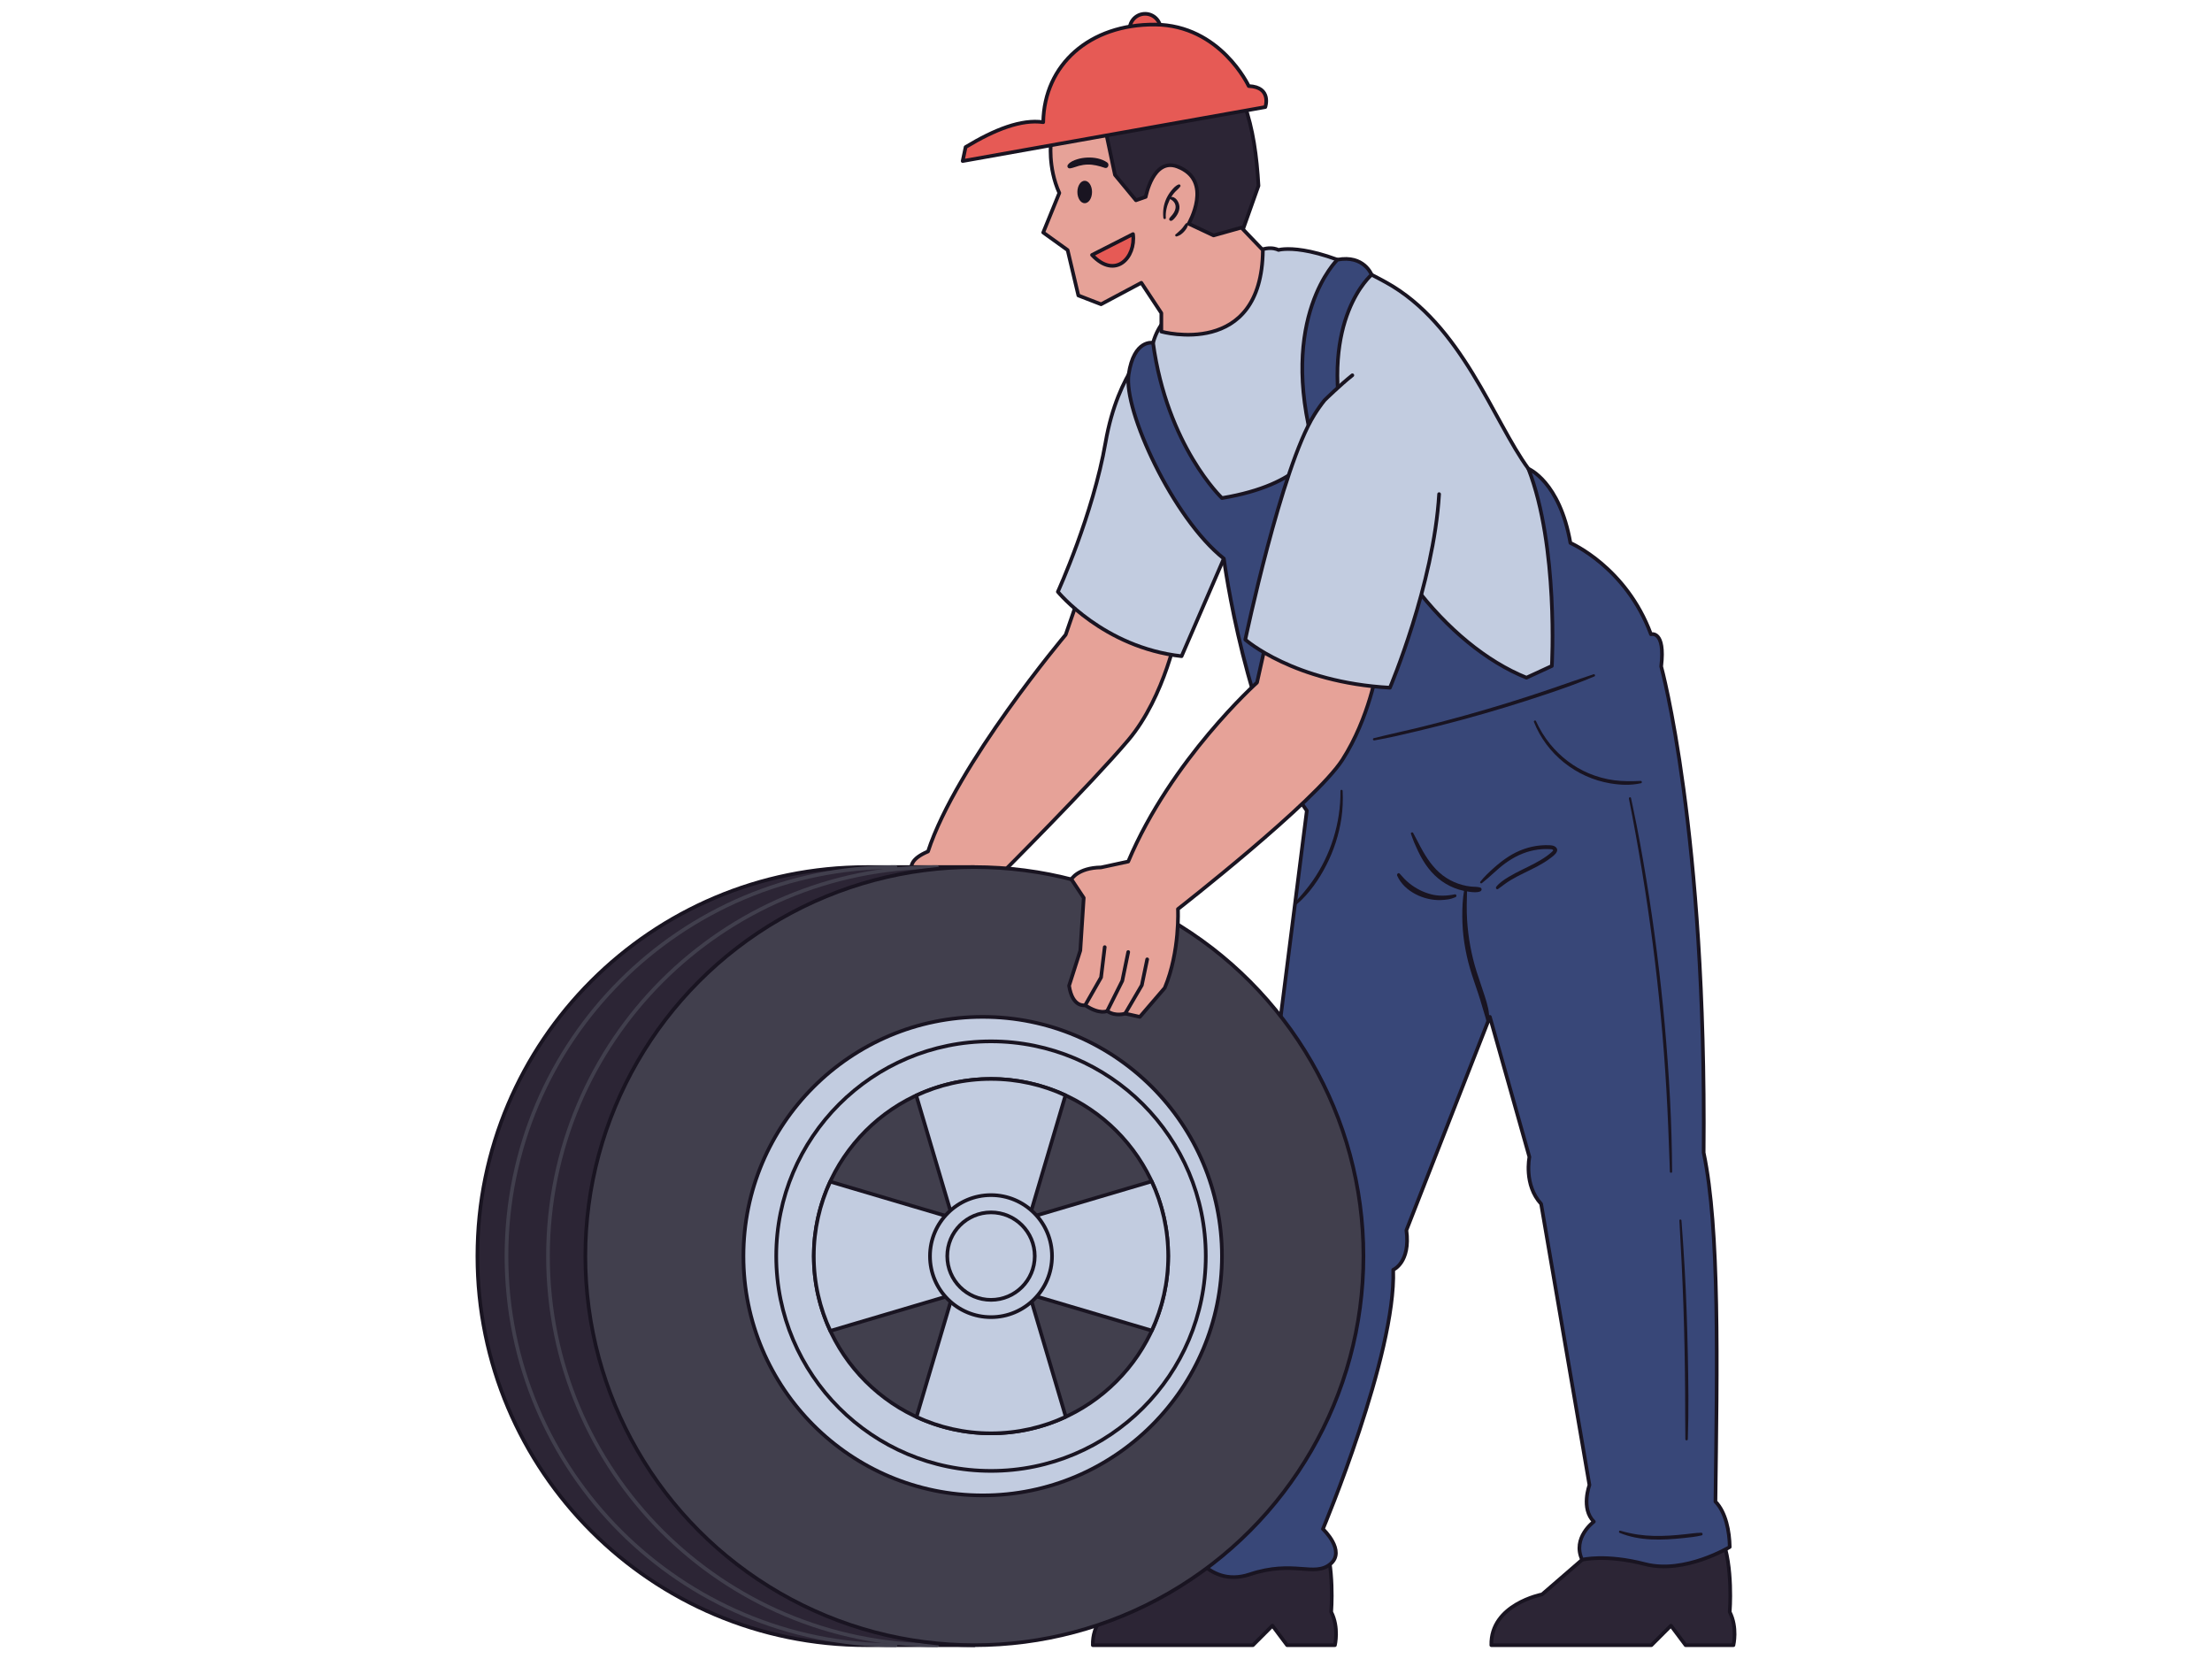 <?xml version="1.0" encoding="UTF-8"?>
<svg id="Mechanic_rolling_Car_Wheel" data-name="Mechanic rolling Car Wheel" xmlns="http://www.w3.org/2000/svg" viewBox="0 0 800 600">
  <path d="M448.792,85.084l6.355-17.897c-.606-10.7-1.989-20.753-5.12-29.351l-52.609,8.827,4.994,23.48,22.2,17.831,24.179-2.889Z" fill="#2c2535"/>
  <path d="M448.792,85.084l6.355-17.897c-.606-10.7-1.989-20.753-5.12-29.351l-52.609,8.827,4.994,23.48,22.2,17.831,24.179-2.889Z" fill="none" stroke="#191421" stroke-linecap="round" stroke-linejoin="round" stroke-width="1.324"/>
  <path d="M335.63,307.942c10.239-31.424,49.784-78.383,49.784-78.383l6.708-19.419,33.896,16.948s-4.535,24.715-17.98,40.604c-13.444,15.889-46.281,48.72-46.281,48.72h-31.424c-1.735-3.058-.687-5.93,5.296-8.469Z" fill="#e6a298"/>
  <path d="M335.63,307.942c10.239-31.424,49.784-78.383,49.784-78.383l6.708-19.419,33.896,16.948s-4.535,24.715-17.98,40.604c-13.444,15.889-46.281,48.72-46.281,48.72h-31.424c-1.735-3.058-.687-5.93,5.296-8.469Z" fill="none" stroke="#191421" stroke-linecap="round" stroke-linejoin="round" stroke-width="1.324"/>
  <path d="M423.354,113.748s-4.397,3.178-6.339,10.239c0,0-12.643,9.886-17.178,36.014-4.536,26.128-17.247,54.021-17.247,54.021,0,0,16.413,20.125,44.75,23.303l15.273-35.308,26.481,44.841,95.684,5.296,3.178-46.253s-2.472-19.066-15.182-36.367c-12.711-17.301-24.009-52.256-51.55-67.438-27.54-15.182-38.839-11.692-38.839-11.692,0,0-4.237-2.431-10.239,2.159s-28.792,21.185-28.792,21.185Z" fill="#c2cce0"/>
  <path d="M423.354,113.748s-4.397,3.178-6.339,10.239c0,0-12.643,9.886-17.178,36.014-4.536,26.128-17.247,54.021-17.247,54.021,0,0,16.413,20.125,44.75,23.303l15.273-35.308,26.481,44.841,95.684,5.296,3.178-46.253s-2.472-19.066-15.182-36.367c-12.711-17.301-24.009-52.256-51.55-67.438-27.54-15.182-38.839-11.692-38.839-11.692,0,0-4.237-2.431-10.239,2.159s-28.792,21.185-28.792,21.185Z" fill="none" stroke="#191421" stroke-linecap="round" stroke-linejoin="round" stroke-width="1.324"/>
  <path d="M380.118,51.077s-1.236,9.357,3.001,18.713l-5.826,14.3,8.827,6.355,3.884,16.418,8.209,3.178,14.565-7.768,7.238,10.945v6.708s36.367,10.063,36.72-29.482l-7.768-8.121-10.063,2.825-9.004-4.237s9.151-15.635-4.06-20.655c-8.827-3.354-11.475,10.945-11.475,10.945l-3.531,1.236-7.591-9.18-3.178-15.006-19.949,2.825Z" fill="#e6a298"/>
  <path d="M380.118,51.077s-1.236,9.357,3.001,18.713l-5.826,14.3,8.827,6.355,3.884,16.418,8.209,3.178,14.565-7.768,7.238,10.945v6.708s36.367,10.063,36.72-29.482l-7.768-8.121-10.063,2.825-9.004-4.237s9.151-15.635-4.06-20.655c-8.827-3.354-11.475,10.945-11.475,10.945l-3.531,1.236-7.591-9.18-3.178-15.006-19.949,2.825Z" fill="none" stroke="#191421" stroke-linecap="round" stroke-linejoin="round" stroke-width="1.324"/>
  <path d="M394.947,92.21c8.474,9.004,15.889,.883,14.829-7.548l-14.829,7.548Z" fill="#e65a55"/>
  <path d="M394.947,92.21c8.474,9.004,15.889,.883,14.829-7.548l-14.829,7.548Z" fill="none" stroke="#191421" stroke-linecap="round" stroke-linejoin="round" stroke-width="1.324"/>
  <ellipse cx="392.299" cy="69.437" rx="2.648" ry="4.06" fill="#191421"/>
  <path d="M387.057,60.89c1.093-.169,2.093-.645,3.162-.921,1.005-.26,2.025-.424,3.063-.455,2.162-.063,4.234,.5,6.265,1.191,1.219,.415,1.813-1.33,.837-1.985-2.09-1.402-4.718-1.847-7.207-1.731-1.218,.057-2.448,.242-3.611,.614-1.221,.391-2.491,.891-3.305,1.922-.52,.659-.038,1.494,.795,1.366h0Z" fill="#191421"/>
  <path d="M421.637,78.799c-.154-2.158,.369-4.381,1.304-6.325,.455-.946,1.018-1.857,1.689-2.664,.699-.841,1.633-1.481,2.255-2.371,.251-.359-.165-.857-.564-.733-1.082,.336-1.928,1.309-2.632,2.163-.764,.926-1.409,1.937-1.901,3.033-.984,2.189-1.296,4.518-1.045,6.898,.059,.562,.936,.581,.895,0h0Z" fill="#191421"/>
  <path d="M423.158,71.978c1.169,.571,2.046,1.556,2.021,2.925-.013,.732-.31,1.448-.686,2.066-.212,.348-.456,.669-.72,.979-.276,.324-.629,.648-.84,1.018-.323,.567,.306,1.103,.846,.846,.444-.212,.851-.666,1.167-1.037,.34-.4,.653-.831,.908-1.29,.471-.851,.783-1.854,.7-2.835-.139-1.627-1.391-3.768-3.302-3.381-.318,.064-.387,.565-.093,.709h0Z" fill="#191421"/>
  <path d="M428.923,80.799c-.037,.039-.093,.08-.125,.122-.047,.038-.055,.052-.025,.042,.058-.016,.025,.012-.099,.083-.084,.08-.179,.248-.219,.305-.04,.056-.163,.212-.233,.311-.066,.093-.134,.185-.201,.278-.067,.093-.132,.186-.2,.278-.121,.164,.079-.095-.049,.063-.039,.048-.078,.097-.117,.145-.144,.176-.294,.348-.451,.513-.313,.328-.645,.645-.996,.931-.176,.143-.323,.309-.5,.451-.084,.068-.159,.137-.228,.192-.111,.09-.24,.152-.338,.259-.12,.132-.165,.316-.091,.483,.063,.144,.231,.295,.404,.272,.289-.038,.565-.163,.814-.28,.261-.121,.41-.162,.664-.336,.438-.301,.85-.641,1.214-1.029,.362-.386,.701-.808,.98-1.258,.133-.215,.259-.495,.334-.685-.016,.032-.011,.017,.017-.044,.024-.055,.047-.111,.07-.167,.03-.073,.048-.138,.058-.218,.015-.081,.016-.097,.003-.05,.01-.041,.017-.083,.021-.126,.01-.078,.013-.156,.02-.235,.036-.373-.488-.557-.728-.302h0Z" fill="#191421"/>
  <circle cx="414.146" cy="10.605" r="5.605" fill="#e65a55"/>
  <circle cx="414.146" cy="10.605" r="5.605" fill="none" stroke="#191421" stroke-linecap="round" stroke-linejoin="round" stroke-width="1.324"/>
  <path d="M348.165,58.241l109.454-19.522s2.472-7.238-6.002-7.591c0,0-10.239-22.067-33.896-22.244-23.656-.176-40.074,14.476-40.428,35.308-7.897-1.132-17.516,2.612-28.07,9.004l-1.059,5.046Z" fill="#e65a55"/>
  <path d="M348.165,58.241l109.454-19.522s2.472-7.238-6.002-7.591c0,0-10.239-22.067-33.896-22.244-23.656-.176-40.074,14.476-40.428,35.308-7.897-1.132-17.516,2.612-28.07,9.004l-1.059,5.046Z" fill="none" stroke="#191421" stroke-linecap="round" stroke-linejoin="round" stroke-width="1.324"/>
  <path d="M481.449,582.99s1.343-16.623-2.894-26.848h-47.313l-3.178,7.959-14.476,12.534s-18.713,3.542-18.36,18.366h57.905l7.062-7.067,5.296,7.067h17.301s1.55-6.361-1.343-12.01Z" fill="#2c2535"/>
  <path d="M481.449,582.99s1.343-16.623-2.894-26.848h-47.313l-3.178,7.959-14.476,12.534s-18.713,3.542-18.36,18.366h57.905l7.062-7.067,5.296,7.067h17.301s1.55-6.361-1.343-12.01Z" fill="none" stroke="#191421" stroke-linecap="round" stroke-linejoin="round" stroke-width="1.324"/>
  <path d="M625.577,582.99s1.343-16.623-2.894-26.848h-47.313l-3.178,7.959-14.476,12.534s-18.713,3.542-18.36,18.366h57.905l7.062-7.067,5.296,7.067h17.301s1.55-6.361-1.343-12.01Z" fill="#2c2535"/>
  <path d="M625.577,582.99s1.343-16.623-2.894-26.848h-47.313l-3.178,7.959-14.476,12.534s-18.713,3.542-18.36,18.366h57.905l7.062-7.067,5.296,7.067h17.301s1.55-6.361-1.343-12.01Z" fill="none" stroke="#191421" stroke-linecap="round" stroke-linejoin="round" stroke-width="1.324"/>
  <path d="M616.151,416.866c1.059-116.516-15.359-175.833-15.359-175.833,1.589-13.241-3.707-11.652-3.707-11.652-9.004-24.362-29.129-33.013-29.129-33.013-3.884-22.244-15.182-26.834-15.182-26.834,10.945,28.246,8.474,71.322,8.474,71.322l-9.18,4.237c-28.953-11.652-57.199-47.313-66.026-88.623-8.827-41.31,10.017-57.103,10.017-57.103,0,0-2.719-7.265-12.37-5.446,0,0-21.656,20.886-8.415,68.198,0,0-3.641,13.064-33.333,18.007,0,0-19.805-18.713-24.925-56.139,0,0-6.897-1.478-8.833,11.442s16.071,52.112,34.431,66.588c0,0,8.121,61.259,30.012,91.183l-21.185,167.095-22.774,96.92s7.415,17.477,23.303,12.181c15.889-5.296,23.303,1.059,29.129-3.707s-2.648-12.711-2.648-12.711c0,0,26.481-63.025,25.422-93.742,0,0,6.355-2.648,4.767-14.3l30.188-77.174,14.3,50.693s-2.119,10.063,4.237,16.948l17.477,101.687s-3.178,8.474,1.589,13.241c0,0-7.944,5.826-4.237,13.77,0,0,8.474-2.119,22.774,1.589,14.3,3.707,30.61-6.192,30.61-6.192-.075-5.587-1.39-12.546-5.164-16.42,.619-49.623,1.568-98.496-4.262-126.21Z" fill="#384778"/>
  <g>
    <path d="M497.068,267.772c5.321-.897,10.606-2.176,15.853-3.425,5.257-1.252,10.498-2.575,15.714-3.988,10.432-2.826,20.776-5.972,31.018-9.424,5.732-1.932,11.439-3.944,17.007-6.311,.439-.186,.126-.917-.325-.77-5.133,1.672-10.216,3.494-15.324,5.242-5.113,1.75-10.252,3.424-15.415,5.022-10.248,3.171-20.584,6.062-30.995,8.651-5.902,1.468-11.862,2.709-17.756,4.201-.529,.134-.297,.89,.221,.803h0Z" fill="#191421"/>
    <path d="M554.76,261.085c4.587,11.668,15.283,20.156,27.622,22.231,3.685,.62,7.445,.767,11.107-.049,.467-.104,.368-.86-.113-.838-3.167,.141-6.38,.191-9.527-.228-3.167-.421-6.286-1.274-9.232-2.51-5.46-2.29-10.265-5.993-13.992-10.58-2.056-2.53-3.787-5.365-5.126-8.337-.186-.412-.905-.116-.737,.311h0Z" fill="#191421"/>
    <path d="M484.791,286.039c.134,11.565-3.516,23.207-10.152,32.666-1.889,2.692-4.04,5.163-6.245,7.598-.419,.463,.212,1.082,.68,.68,4.462-3.827,7.949-8.894,10.612-14.099,2.7-5.279,4.551-10.959,5.436-16.823,.502-3.325,.62-6.667,.466-10.022-.023-.509-.802-.516-.796,0h0Z" fill="#191421"/>
    <path d="M589.123,288.834c1.71,8.658,3.28,17.346,4.718,26.053,1.444,8.744,2.739,17.513,3.88,26.302s2.125,17.605,2.949,26.433c.82,8.784,1.487,17.583,1.999,26.39s.844,17.626,1.161,26.445c.04,1.103,.075,2.205,.105,3.308,.014,.524,.821,.528,.817,0-.069-8.868-.316-17.725-.784-26.581s-1.096-17.699-1.891-26.53c-.795-8.831-1.75-17.648-2.863-26.445-1.108-8.756-2.373-17.494-3.808-26.203-1.44-8.742-2.991-17.479-4.844-26.144-.23-1.078-.453-2.157-.681-3.236-.105-.496-.856-.285-.758,.209h0Z" fill="#191421"/>
    <path d="M607.378,441.412c.593,10.265,1.092,20.538,1.447,30.814,.356,10.28,.553,20.564,.619,30.849,.037,5.807,.017,11.613,.085,17.419,.007,.58,.88,.578,.9,0,.35-10.278,.205-20.576-.007-30.856-.213-10.283-.557-20.569-1.141-30.838-.33-5.801-.704-11.596-1.153-17.389-.037-.476-.778-.485-.75,0h0Z" fill="#191421"/>
  </g>
  <path d="M616.151,416.866c1.059-116.516-15.359-175.833-15.359-175.833,1.589-13.241-3.707-11.652-3.707-11.652-9.004-24.362-29.129-33.013-29.129-33.013-3.884-22.244-15.182-26.834-15.182-26.834,10.945,28.246,8.474,71.322,8.474,71.322l-9.18,4.237c-28.953-11.652-57.199-47.313-66.026-88.623-8.827-41.31,10.017-57.103,10.017-57.103,0,0-2.719-7.265-12.37-5.446,0,0-21.656,20.886-8.415,68.198,0,0-3.641,13.064-33.333,18.007,0,0-19.805-18.713-24.925-56.139,0,0-6.897-1.478-8.833,11.442s16.071,52.112,34.431,66.588c0,0,8.121,61.259,30.012,91.183l-21.185,167.095-22.774,96.92s7.415,17.477,23.303,12.181c15.889-5.296,23.303,1.059,29.129-3.707s-2.648-12.711-2.648-12.711c0,0,26.481-63.025,25.422-93.742,0,0,6.355-2.648,4.767-14.3l30.188-77.174,14.3,50.693s-2.119,10.063,4.237,16.948l17.477,101.687s-3.178,8.474,1.589,13.241c0,0-7.944,5.826-4.237,13.77,0,0,8.474-2.119,22.774,1.589,14.3,3.707,30.61-6.192,30.61-6.192-.075-5.587-1.39-12.546-5.164-16.42,.619-49.623,1.568-98.496-4.262-126.21Z" fill="none" stroke="#191421" stroke-linecap="round" stroke-linejoin="round" stroke-width="1.324"/>
  <path d="M585.811,554.396c7.222,2.982,15.351,2.661,22.974,1.873,2.221-.23,4.455-.452,6.629-.97,.538-.128,.424-.979-.131-.965-1.91,.046-3.799,.317-5.697,.527-1.907,.211-3.819,.389-5.735,.501-3.837,.225-7.717,.194-11.526-.37-2.127-.315-4.235-.781-6.297-1.39-.522-.154-.693,.597-.219,.793h0Z" fill="#191421"/>
  <path d="M529.531,321.948c-.556,3.146-.692,6.378-.672,9.569,.02,3.136,.252,6.319,.727,9.42,.488,3.188,1.186,6.343,2.09,9.438,.87,2.976,1.923,5.894,2.896,8.836,.558,1.687,1.093,3.385,1.567,5.098,.47,1.7,1.085,3.382,1.478,5.099,.137,.601,1.127,.481,1.087-.147-.099-1.541-.171-3.046-.488-4.565-.316-1.508-.781-2.995-1.246-4.461-.95-2.992-2.025-5.942-2.964-8.938-1.892-6.035-3.018-12.292-3.414-18.602-.222-3.542-.113-7.064-.024-10.608,.015-.581-.931-.736-1.036-.14h0Z" fill="#191421"/>
  <path d="M510.286,301.575c.415,1.089,.767,2.189,1.222,3.266,.45,1.066,.935,2.11,1.434,3.154,.999,2.09,2.179,4.096,3.591,5.934,2.839,3.698,6.626,6.435,11.101,7.802,1.252,.383,2.534,.639,3.833,.801,1.204,.15,2.693,.333,3.846-.134,.644-.261,.747-1.192,0-1.416-1.017-.306-2.186-.235-3.24-.338-1.059-.103-2.108-.305-3.136-.578-2.051-.544-4.005-1.4-5.796-2.537-3.727-2.365-6.356-5.889-8.524-9.667-.624-1.088-1.204-2.2-1.775-3.317-.569-1.111-1.192-2.196-1.757-3.307-.221-.434-.977-.13-.799,.337h0Z" fill="#191421"/>
  <path d="M535.968,319.385c2.926-2.263,5.452-4.992,8.455-7.172,3.103-2.252,6.526-3.944,10.302-4.7,1.913-.383,3.878-.523,5.827-.414,.312,.017,.768,.018,1.031,.218,.33,.252-.026,.506-.267,.731-.616,.576-1.285,1.098-1.969,1.59-2.725,1.959-5.781,3.383-8.78,4.863-1.691,.834-3.376,1.688-4.988,2.67-1.578,.961-3.267,2.061-4.427,3.52-.338,.425,.105,1.206,.639,.829,1.498-1.06,2.905-2.209,4.481-3.163,1.558-.943,3.185-1.768,4.819-2.571,3.289-1.616,6.661-3.155,9.59-5.388,1.07-.815,3.561-2.513,1.994-4.013-.591-.566-1.461-.659-2.238-.697-1.063-.051-2.13-.03-3.191,.062-4.177,.359-8.138,1.79-11.662,4.044-1.904,1.218-3.681,2.632-5.366,4.136-1.7,1.518-3.38,3.12-4.807,4.901-.321,.4,.156,.865,.556,.556h0Z" fill="#191421"/>
  <path d="M526.086,323.461c-2.83,.566-5.813,.702-8.625-.057-2.894-.781-5.397-2.066-7.74-3.927-1.29-1.025-2.411-2.239-3.479-3.486-.473-.553-1.188,.152-.934,.721,2.575,5.765,9.745,9.045,15.826,8.807,.885-.035,1.762-.111,2.636-.253,.929-.15,1.741-.419,2.599-.778,.621-.26,.406-1.165-.283-1.027h0Z" fill="#191421"/>
  <g>
    <path d="M313.37,595c-77.709,0-140.705-62.996-140.705-140.705s62.996-140.705,140.705-140.705h39.035v281.409h-39.035Z" fill="#2c2535"/>
    <path d="M313.37,595c-77.709,0-140.705-62.996-140.705-140.705s62.996-140.705,140.705-140.705h39.035v281.409h-39.035Z" fill="none" stroke="#191421" stroke-linecap="round" stroke-linejoin="round" stroke-width="1.324"/>
    <g>
      <path d="M323.879,595c-77.709,0-140.705-62.996-140.705-140.705s62.996-140.705,140.705-140.705" fill="none" stroke="#413f4d" stroke-linecap="round" stroke-linejoin="round" stroke-width="1.324"/>
      <path d="M338.892,595c-77.709,0-140.705-62.996-140.705-140.705s62.996-140.705,140.705-140.705" fill="none" stroke="#413f4d" stroke-linecap="round" stroke-linejoin="round" stroke-width="1.324"/>
    </g>
    <circle cx="352.404" cy="454.295" r="140.705" fill="#413f4d"/>
    <circle cx="352.404" cy="454.295" r="140.705" fill="none" stroke="#191421" stroke-linecap="round" stroke-linejoin="round" stroke-width="1.324"/>
    <circle cx="355.407" cy="454.295" r="86.533" fill="#c2cce0"/>
    <circle cx="355.407" cy="454.295" r="86.533" fill="none" stroke="#191421" stroke-linecap="round" stroke-linejoin="round" stroke-width="1.324"/>
    <circle cx="358.409" cy="454.295" r="77.677" fill="#c2cce0"/>
    <circle cx="358.409" cy="454.295" r="77.677" fill="none" stroke="#191421" stroke-linecap="round" stroke-linejoin="round" stroke-width="1.324"/>
    <circle cx="358.409" cy="454.295" r="64.087" fill="#413f4d"/>
    <circle cx="358.409" cy="454.295" r="64.087" fill="none" stroke="#191421" stroke-linecap="round" stroke-linejoin="round" stroke-width="1.324"/>
    <path d="M422.496,454.295c0-9.664-2.152-18.82-5.982-27.037l-44.269,13.11,13.097-44.224c-8.19-3.8-17.31-5.935-26.933-5.935-9.664,0-18.82,2.152-27.037,5.982l13.11,44.269-44.224-13.097c-3.8,8.19-5.935,17.31-5.935,26.933,0,9.664,2.152,18.82,5.982,27.037l44.269-13.11-13.097,44.224c8.19,3.8,17.31,5.935,26.933,5.935,9.664,0,18.82-2.152,27.037-5.982l-13.11-44.269,44.224,13.097c3.8-8.19,5.935-17.31,5.935-26.933Z" fill="#c2cce0"/>
    <path d="M422.496,454.295c0-9.664-2.152-18.82-5.982-27.037l-44.269,13.11,13.097-44.224c-8.19-3.8-17.31-5.935-26.933-5.935-9.664,0-18.82,2.152-27.037,5.982l13.11,44.269-44.224-13.097c-3.8,8.19-5.935,17.31-5.935,26.933,0,9.664,2.152,18.82,5.982,27.037l44.269-13.11-13.097,44.224c8.19,3.8,17.31,5.935,26.933,5.935,9.664,0,18.82-2.152,27.037-5.982l-13.11-44.269,44.224,13.097c3.8-8.19,5.935-17.31,5.935-26.933Z" fill="none" stroke="#191421" stroke-linecap="round" stroke-linejoin="round" stroke-width="1.324"/>
    <circle cx="358.409" cy="454.295" r="22.066" fill="#c2cce0"/>
    <circle cx="358.409" cy="454.295" r="22.066" fill="none" stroke="#191421" stroke-linecap="round" stroke-linejoin="round" stroke-width="1.324"/>
    <circle cx="358.409" cy="454.295" r="15.82" fill="none" stroke="#191421" stroke-linecap="round" stroke-linejoin="round" stroke-width="1.324"/>
  </g>
  <path d="M408.039,311.588c15.563-36.958,46.579-64.729,46.579-64.729l3.972-17.787,39.456,12.844s-2.8,17.654-12.522,32.836c-9.722,15.182-59.506,54.021-59.506,54.021,0,0,.794,15.271-4.767,28.511l-9.004,10.478-5.301-1.19s-3.526,1.19-6.518-.917c0,0-2.657,1.426-7.954-2.104,0,0-4.59,1.059-5.826-7.062l4.06-12.711,1.236-19.059-4.458-6.719s2.34-4.168,10.725-4.289l9.825-2.124Z" fill="#e6a298"/>
  <path d="M408.039,311.588c15.563-36.958,46.579-64.729,46.579-64.729l3.972-17.787,39.456,12.844s-2.8,17.654-12.522,32.836c-9.722,15.182-59.506,54.021-59.506,54.021,0,0,.794,15.271-4.767,28.511l-9.004,10.478-5.301-1.19s-3.526,1.19-6.518-.917c0,0-2.657,1.426-7.954-2.104,0,0-4.59,1.059-5.826-7.062l4.06-12.711,1.236-19.059-4.458-6.719s2.34-4.168,10.725-4.289l9.825-2.124Z" fill="none" stroke="#191421" stroke-linecap="round" stroke-linejoin="round" stroke-width="1.324"/>
  <path d="M507.958,137.977c-5.048-4.956-12.798-5.9-18.863-2.26-3.209,1.926-6.779,4.87-10.313,9.366-1.178,1.499-2.353,3.17-3.509,5.033-11.828,19.066-24.892,81.208-24.892,81.208,0,0,17.403,15.463,52.309,17.395,0,0,25.368-59.764,15.835-94.366-2.261-6.427-5.901-11.795-10.567-16.375Z" fill="#c2cce0"/>
  <path d="M520.471,178.703c-1.952,32.723-17.781,70.016-17.781,70.016-34.907-1.932-52.309-17.395-52.309-17.395,0,0,13.064-62.142,24.892-81.208,1.245-2.007,2.512-3.792,3.782-5.378,0,0,5.59-5.5,10.04-9.021" fill="none" stroke="#191421" stroke-linecap="round" stroke-linejoin="round" stroke-width="1.324"/>
  <polyline points="406.948 366.573 412.954 356.313 414.896 346.957" fill="none" stroke="#191421" stroke-linecap="round" stroke-linejoin="round" stroke-width="1.324"/>
  <polyline points="400.43 365.656 405.893 354.724 408.039 344.309" fill="none" stroke="#191421" stroke-linecap="round" stroke-linejoin="round" stroke-width="1.324"/>
  <polyline points="392.476 363.551 398.214 353.489 399.538 342.543" fill="none" stroke="#191421" stroke-linecap="round" stroke-linejoin="round" stroke-width="1.324"/>
</svg>